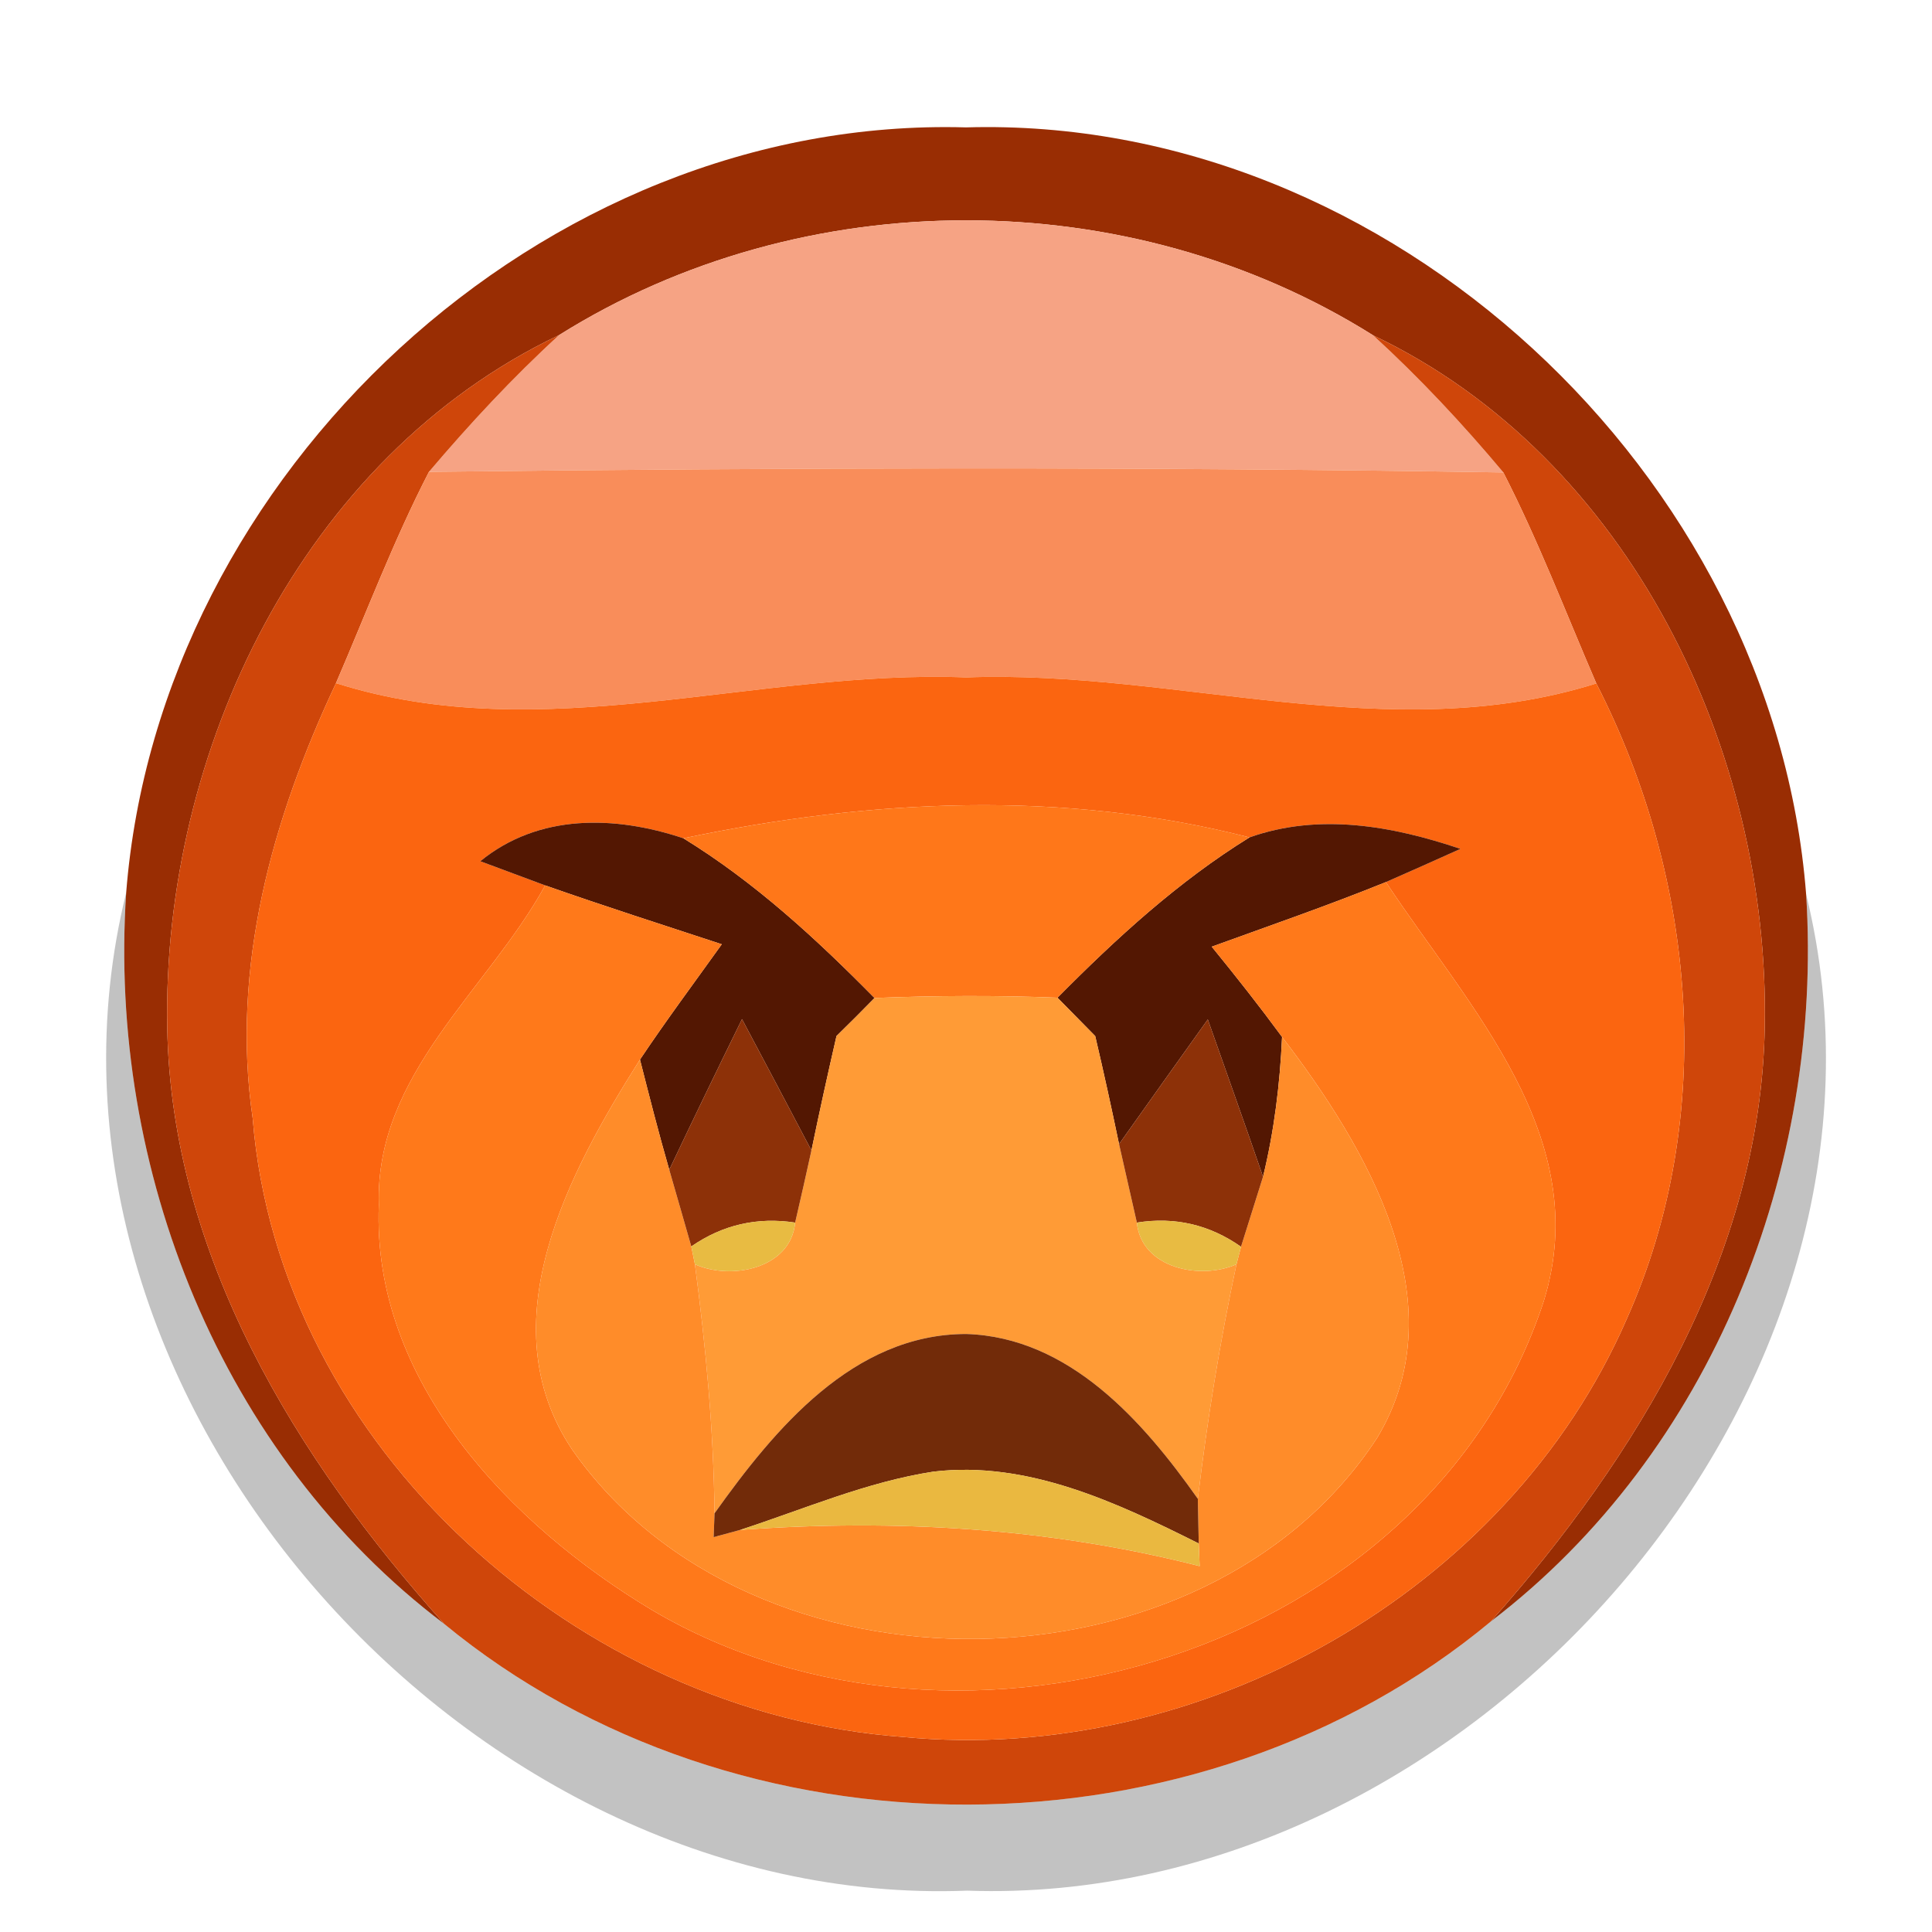 <?xml version="1.0" encoding="UTF-8" ?>
<!DOCTYPE svg PUBLIC "-//W3C//DTD SVG 1.1//EN" "http://www.w3.org/Graphics/SVG/1.1/DTD/svg11.dtd">
<svg width="64pt" height="64pt" viewBox="0 0 64 64" version="1.1" xmlns="http://www.w3.org/2000/svg">
<g id="#992d03ff">
<path fill="#992d03" opacity="1.00" d=" M 4.18 29.57 C 5.27 15.69 17.97 3.82 32.00 4.22 C 46.04 3.81 58.75 15.71 59.83 29.62 C 60.41 38.71 56.72 48.11 49.39 53.71 C 54.24 48.24 58.33 41.54 58.46 34.02 C 58.63 24.89 53.99 15.16 45.49 11.11 C 37.41 6.03 26.61 6.03 18.52 11.10 C 10.00 15.16 5.37 24.90 5.54 34.05 C 5.68 41.60 9.81 48.32 14.71 53.79 C 7.31 48.19 3.57 38.72 4.18 29.57 Z" />
</g>
<g id="#f6a384ff">
<path fill="#f6a384" opacity="1.00" d=" M 18.52 11.10 C 26.61 6.03 37.41 6.03 45.49 11.11 C 47.03 12.52 48.46 14.05 49.80 15.65 C 37.94 15.46 26.07 15.49 14.21 15.63 C 15.56 14.04 16.98 12.51 18.52 11.10 Z" />
</g>
<g id="#cf460aff">
<path fill="#cf460a" opacity="1.00" d=" M 5.54 34.05 C 5.37 24.90 10.00 15.16 18.52 11.10 C 16.98 12.51 15.56 14.04 14.21 15.63 C 13.04 17.90 12.14 20.29 11.13 22.63 C 9.02 27.11 7.64 32.05 8.37 37.04 C 9.25 47.97 19.20 56.76 29.93 57.54 C 39.74 58.48 49.93 52.78 53.89 43.69 C 56.89 36.98 56.19 29.10 52.88 22.64 C 51.87 20.30 50.96 17.91 49.80 15.65 C 48.46 14.05 47.03 12.52 45.49 11.11 C 53.99 15.16 58.63 24.89 58.46 34.02 C 58.33 41.54 54.24 48.24 49.39 53.71 C 39.70 61.77 24.44 61.81 14.71 53.79 C 9.81 48.32 5.68 41.60 5.54 34.05 Z" />
</g>
<g id="#f98d5aff">
<path fill="#f98d5a" opacity="1.00" d=" M 11.13 22.63 C 12.14 20.29 13.04 17.90 14.21 15.63 C 26.07 15.49 37.94 15.46 49.80 15.65 C 50.96 17.91 51.87 20.30 52.88 22.64 C 46.01 24.80 38.99 22.18 32.01 22.44 C 25.03 22.17 18.00 24.81 11.13 22.63 Z" />
</g>
<g id="#fb6510ff">
<path fill="#fb6510" opacity="1.00" d=" M 8.37 37.04 C 7.64 32.05 9.02 27.11 11.13 22.63 C 18.00 24.81 25.03 22.17 32.01 22.44 C 38.99 22.18 46.01 24.80 52.88 22.64 C 56.19 29.10 56.89 36.98 53.89 43.69 C 49.93 52.78 39.74 58.48 29.93 57.54 C 19.20 56.76 9.25 47.97 8.37 37.04 M 15.91 28.53 L 18.06 29.33 C 16.14 32.82 12.42 35.58 12.55 39.91 C 12.31 45.75 16.91 50.52 21.59 53.33 C 31.85 59.40 47.32 54.76 51.14 43.10 C 52.82 37.67 48.66 33.38 45.91 29.22 C 46.53 28.95 47.76 28.40 48.38 28.12 C 46.13 27.36 43.70 26.92 41.39 27.74 C 35.24 26.16 28.81 26.47 22.64 27.77 C 20.37 27.01 17.84 26.95 15.91 28.53 Z" />
</g>
<g id="#531702ff">
<path fill="#531702" opacity="1.00" d=" M 15.91 28.53 C 17.84 26.95 20.37 27.01 22.64 27.77 C 25.00 29.22 27.04 31.10 28.97 33.06 C 28.66 33.38 28.03 34.01 27.71 34.32 C 27.42 35.58 27.14 36.85 26.88 38.11 C 26.12 36.66 25.35 35.21 24.58 33.76 C 23.77 35.41 22.96 37.08 22.17 38.75 C 21.82 37.54 21.51 36.32 21.20 35.10 C 22.07 33.80 23.00 32.55 23.91 31.28 C 21.96 30.64 20.00 30.01 18.06 29.33 L 15.91 28.53 Z" />
<path fill="#531702" opacity="1.00" d=" M 41.39 27.74 C 43.70 26.92 46.13 27.36 48.38 28.12 C 47.76 28.40 46.53 28.95 45.91 29.22 C 44.01 29.99 42.07 30.66 40.14 31.36 C 40.94 32.34 41.72 33.33 42.47 34.35 C 42.40 35.91 42.21 37.46 41.84 38.98 C 41.24 37.24 40.62 35.50 40.01 33.77 C 39.03 35.14 38.05 36.52 37.07 37.90 C 36.82 36.70 36.56 35.51 36.28 34.32 C 35.97 34.00 35.34 33.37 35.03 33.05 C 36.98 31.08 39.03 29.20 41.39 27.74 Z" />
</g>
<g id="#ff7719ff">
<path fill="#ff7719" opacity="1.00" d=" M 22.64 27.77 C 28.81 26.47 35.24 26.16 41.39 27.74 C 39.03 29.20 36.98 31.08 35.03 33.05 C 33.01 32.97 30.99 32.98 28.97 33.06 C 27.04 31.10 25.00 29.22 22.64 27.77 Z" />
</g>
<g id="#ff791aff">
<path fill="#ff791a" opacity="1.00" d=" M 18.06 29.33 C 20.00 30.01 21.96 30.64 23.91 31.28 C 23.00 32.55 22.07 33.80 21.20 35.10 C 18.85 38.82 16.14 43.83 18.96 48.03 C 24.92 56.54 39.93 56.35 45.62 47.63 C 48.33 43.13 45.25 37.98 42.47 34.35 C 41.72 33.33 40.94 32.34 40.14 31.36 C 42.07 30.66 44.01 29.99 45.91 29.22 C 48.66 33.38 52.82 37.67 51.14 43.10 C 47.32 54.76 31.85 59.40 21.59 53.33 C 16.91 50.52 12.31 45.75 12.55 39.91 C 12.42 35.58 16.14 32.82 18.06 29.33 Z" />
</g>
<g id="#0000003e">
<path fill="#000000" opacity="0.24" d=" M 32.04 62.63 C 15.42 63.28 0.11 46.05 4.18 29.57 C 3.57 38.72 7.31 48.19 14.71 53.79 C 24.44 61.81 39.70 61.77 49.39 53.71 C 56.72 48.11 60.41 38.71 59.83 29.62 C 63.87 46.06 48.62 63.22 32.04 62.63 Z" />
</g>
<g id="#ff9b36ff">
<path fill="#ff9b36" opacity="1.00" d=" M 28.97 33.06 C 30.99 32.98 33.01 32.97 35.03 33.05 C 35.34 33.37 35.97 34.00 36.28 34.32 C 36.56 35.51 36.82 36.70 37.07 37.90 C 37.22 38.55 37.51 39.85 37.66 40.50 C 37.81 42.02 39.77 42.41 40.96 41.88 C 40.41 44.45 39.99 47.04 39.68 49.65 C 37.86 47.07 35.42 44.30 32.01 44.19 C 28.26 44.19 25.66 47.34 23.67 50.13 C 23.64 47.37 23.38 44.61 23.02 41.88 C 24.21 42.42 26.20 42.03 26.34 40.50 C 26.48 39.90 26.75 38.71 26.88 38.11 C 27.14 36.85 27.42 35.58 27.71 34.32 C 28.03 34.01 28.66 33.38 28.97 33.06 Z" />
</g>
<g id="#ff8c29ff">
<path fill="#ff8c29" opacity="1.00" d=" M 42.47 34.35 C 45.25 37.98 48.33 43.13 45.62 47.63 C 39.93 56.35 24.92 56.54 18.96 48.03 C 16.14 43.83 18.85 38.82 21.20 35.10 C 21.51 36.32 21.82 37.54 22.17 38.75 C 22.35 39.38 22.72 40.65 22.90 41.29 L 23.02 41.88 C 23.38 44.61 23.64 47.37 23.67 50.13 L 23.64 50.92 C 23.86 50.86 24.30 50.74 24.52 50.68 C 29.63 50.31 34.77 50.61 39.74 51.88 L 39.71 51.13 C 39.70 50.76 39.69 50.02 39.68 49.65 C 39.99 47.04 40.41 44.45 40.96 41.88 L 41.11 41.30 C 41.29 40.72 41.66 39.56 41.84 38.98 C 42.21 37.46 42.40 35.91 42.47 34.35 Z" />
</g>
<g id="#8d3108ff">
<path fill="#8d3108" opacity="1.00" d=" M 22.17 38.75 C 22.96 37.08 23.77 35.41 24.58 33.76 C 25.35 35.21 26.12 36.66 26.88 38.11 C 26.75 38.71 26.48 39.90 26.34 40.50 C 25.09 40.31 23.94 40.57 22.90 41.29 C 22.72 40.65 22.35 39.38 22.17 38.75 Z" />
<path fill="#8d3108" opacity="1.00" d=" M 37.07 37.90 C 38.05 36.52 39.03 35.14 40.01 33.77 C 40.62 35.50 41.24 37.24 41.84 38.98 C 41.66 39.56 41.29 40.72 41.11 41.30 C 40.07 40.57 38.92 40.30 37.66 40.50 C 37.51 39.85 37.22 38.55 37.07 37.90 Z" />
</g>
<g id="#e8bb42ff">
<path fill="#e8bb42" opacity="1.00" d=" M 22.90 41.29 C 23.94 40.57 25.09 40.31 26.34 40.50 C 26.20 42.03 24.21 42.42 23.02 41.88 L 22.90 41.29 Z" />
<path fill="#e8bb42" opacity="1.00" d=" M 37.66 40.50 C 38.92 40.30 40.07 40.57 41.11 41.30 L 40.96 41.88 C 39.77 42.41 37.81 42.02 37.66 40.50 Z" />
</g>
<g id="#722b09ff">
<path fill="#722b09" opacity="1.00" d=" M 23.67 50.13 C 25.66 47.34 28.26 44.19 32.01 44.19 C 35.42 44.30 37.86 47.07 39.68 49.65 C 39.69 50.02 39.70 50.76 39.71 51.13 C 36.99 49.77 34.04 48.38 30.92 48.75 C 28.71 49.09 26.64 49.99 24.52 50.68 C 24.30 50.74 23.86 50.86 23.64 50.92 L 23.67 50.13 Z" />
</g>
<g id="#eab840ff">
<path fill="#eab840" opacity="1.00" d=" M 24.52 50.68 C 26.64 49.99 28.71 49.09 30.92 48.75 C 34.04 48.38 36.99 49.77 39.71 51.13 L 39.74 51.88 C 34.77 50.61 29.63 50.31 24.52 50.68 Z" />
</g>
</svg>
